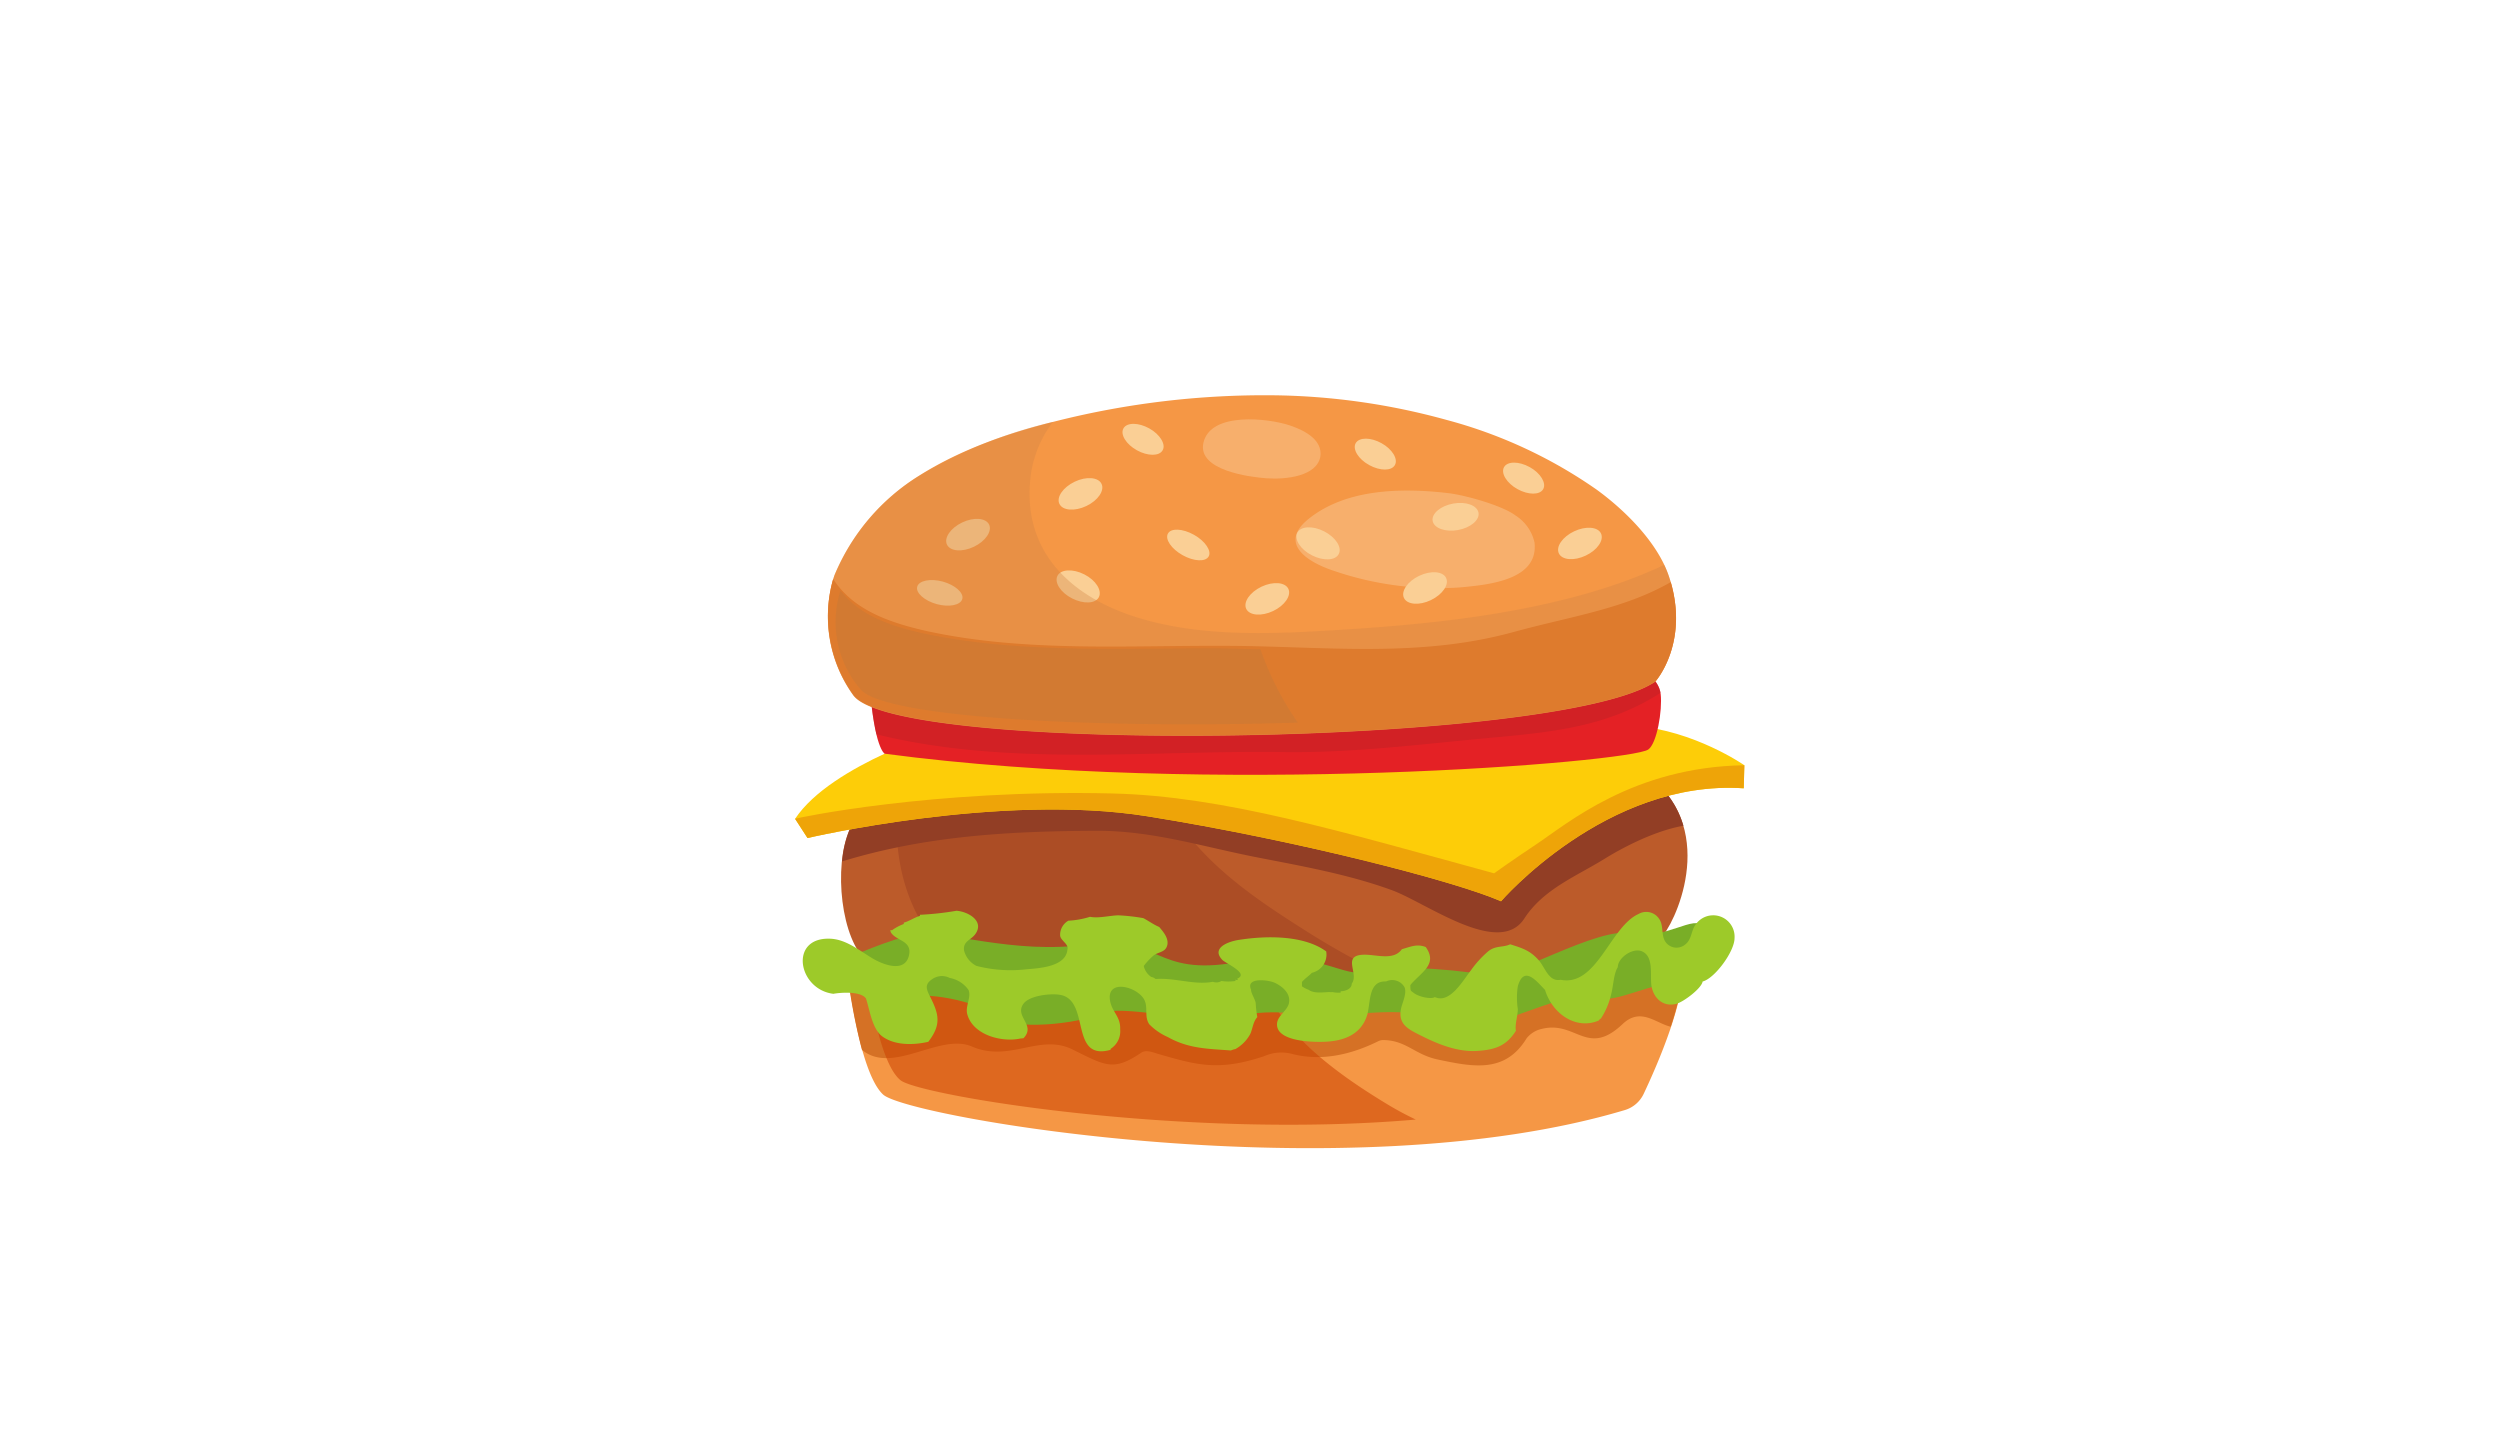 <svg xmlns="http://www.w3.org/2000/svg" viewBox="0 0 372 215"><defs><style>.cls-1{isolation:isolate;}.cls-2{fill:#f59745;}.cls-3{fill:#d57125;}.cls-4{fill:#cb4200;}.cls-13,.cls-4{opacity:0.55;}.cls-5{fill:#bc5b2a;}.cls-6{fill:#ac4d25;}.cls-7{fill:#923e25;}.cls-8{fill:#79ae27;}.cls-9{fill:#9dca29;}.cls-10{fill:#fdcd08;}.cls-11{fill:#eea408;}.cls-12{fill:#e42125;}.cls-13{fill:#c22125;}.cls-13,.cls-17,.cls-18{mix-blend-mode:multiply;}.cls-14{fill:#e57620;}.cls-15{fill:#fbe3bf;mix-blend-mode:screen;}.cls-15,.cls-18{opacity:0.32;}.cls-16{fill:#facf95;}.cls-17{fill:#d28546;opacity:0.35;}.cls-18{fill:#b8773d;}</style></defs><title>burger -svg</title><g class="cls-1"><g id="poster"><path class="cls-2" d="M126,143.72s1.67,15.74,5.42,19.16,69,14.69,110.38,2.29a4.54,4.54,0,0,0,2.79-2.43c2-4.23,6.59-14.67,5.67-19.68C249,136.69,222.15,157,126,143.72Z"/><path class="cls-3" d="M144.61,155.72c5.67,2.44,10.06-2,15,.45s6.08,3.26,10.21.47c.75-.51,1.85,0,2.57.2,5.75,1.66,8.94,2.58,15.72.32a6.26,6.26,0,0,1,4.25-.31c4.35,1.09,8.7.06,12.65-1.88a1.76,1.76,0,0,1,.9-.21c3.39.08,4.62,2.18,8.05,2.9,5.23,1.1,10,2.08,13.2-3.16a3.94,3.94,0,0,1,2.26-1.4c5.11-1.27,6.74,4.26,12-.7,2.7-2.57,4.9-.17,7.18.38,1.21-3.63,2.05-7.3,1.61-9.72-1.17-6.37-28.06,13.9-124.26.66a90.19,90.19,0,0,0,2.31,12.5C132.82,160,139.82,153.66,144.61,155.72Z"/><path class="cls-4" d="M206.71,164.48c-5.94-3.57-14-9-17.39-15.52a429.77,429.77,0,0,1-60.27-3.84S130.59,158,134,160.74c2.7,2.24,42.06,8.86,76.67,5.85Q208.62,165.62,206.71,164.48Z"/><path class="cls-5" d="M180.21,113.22s-51.26,4.57-53.76,10.14-1.29,16.61,2.65,19.76,55.64,4.27,64.09,5c32.43,3,52.23-8.15,53.56-8.32s8.75-13.68.56-22.52C239.69,109.1,189.62,114,180.21,113.22Z"/><path class="cls-6" d="M193.76,138.16c-5.74-3.64-11.51-7.54-16-12.72-2.92-3.39-5.1-7.39-7.47-11.22-10.66,1.16-27.39,3.26-36.84,5.81-.58,10.9,2.94,19.89,12.18,26,17.12,1.71,41.91,2.78,47.52,2.11,2.51-.29,8.15-1.14,14.88-2.18A113.38,113.38,0,0,1,193.76,138.16Z"/><path class="cls-7" d="M163.29,123.62c8.37,0,15.82,2.42,24,4,6.66,1.3,13.35,2.49,19.75,4.81,5.18,1.87,16,10.05,19.77,4.26,2.85-4.41,7.77-6.3,12-8.93,2.57-1.59,7.33-4.12,11.68-4.89a13.75,13.75,0,0,0-3.16-5.56c-7.62-8.22-57.69-3.34-67.1-4.1,0,0-51.26,4.57-53.76,10.14a16.3,16.3,0,0,0-1.17,4.83C137.68,124.38,150.1,123.67,163.29,123.62Z"/><path class="cls-8" d="M126,142.61s6.49-2.94,10.37-3.62,14.74,3.14,25.39,1.53,9.91,4.9,22.26,2.66,15.63,2.6,19.64,1.37,15.59,0,18.11.69,16.22-7.51,21-6.35,9.58-3,10.64-.95,3,6.71-3.74,8-9.93,3.68-12.88,2.28-19.41,7.36-21.45,4.66-9-2.55-15.1-1.82-8.36-1.31-15.69.05-17.57-1.81-20.78-.29-13.22,2.65-15.7.38-11-3.82-13.2-2.65S126.27,144.17,126,142.61Z"/><path class="cls-9" d="M132.56,138.65c0-.19-.17-.32.16-.22a7.14,7.14,0,0,1,1.76-.94l0-.2c.84-.22,1.61-.79,2.41-1a.88.88,0,0,1,0-.17,44.15,44.15,0,0,0,5.44-.6c1.8.14,4.21,1.58,2.77,3.51-.66.88-1.78,1-1.66,2.35a3.56,3.56,0,0,0,1.84,2.34,20.26,20.26,0,0,0,7.45.51c1.93-.16,5.94-.37,6.11-3,.2-.75-1-1.25-1.09-2a2.41,2.41,0,0,1,1.22-2.23,12.84,12.84,0,0,0,3.22-.58c1.23.26,2.93-.19,4.22-.22a28.76,28.76,0,0,1,3.72.42c.77.4,1.58,1,2.36,1.31.62.74,1.66,1.9,1.07,3.06-.34.68-1.27.73-1.84,1.13a9.64,9.64,0,0,0-1.53,1.62,2.66,2.66,0,0,0,1.12,1.63,1.38,1.38,0,0,1,.65.31c2.84-.23,5.74.94,8.53.41a1.4,1.4,0,0,0,1.26-.12,6.88,6.88,0,0,0,2.08,0,.75.75,0,0,0,0-.21.66.66,0,0,0,.33.07.21.21,0,0,0-.06-.21c1.84-.74-1.71-2.27-2.21-2.78-1.74-1.8.93-2.78,2.56-3,3.87-.6,9.51-.74,12.89,1.73a2.78,2.78,0,0,1-2.13,3.18c-.32.37-1.07.87-1.48,1.37,0,.1,0,.49,0,.64a3.78,3.78,0,0,0,1,.52c.79.61,2.3.35,3.08.34a1.67,1.67,0,0,0,.44,0,4.68,4.68,0,0,0,1.24.08,1.5,1.5,0,0,1,0-.2c.59,0,1.66-.3,1.65-1.14,1.14-1.5-1.55-4.2,1.77-4.3,1.88-.05,4.44.94,5.69-.82,1.33-.37,2.25-.83,3.55-.32,1.77,2.49-.47,3.62-2.13,5.46,0,0-.09.13-.16.2,0,.26,0,.52.06.79.08.11.2.19.28.31a.47.47,0,0,0-.06-.15c.55.72,2.78,1.24,3.36.83,2.24,1.06,4.21-2.5,5.39-4a15.44,15.44,0,0,1,2.61-2.85c1.13-.85,2.18-.5,3.21-1,1.81.57,3,.92,4.31,2.44.91,1.08,1.47,3.19,3.19,2.84,5.4,1.08,7.36-7.85,11.57-9.77a2.3,2.3,0,0,1,3.15.78c.63,1,.24,2.29.84,3.27a2,2,0,0,0,2.94.51c1.07-.76.9-2.16,1.65-3.08a3.18,3.18,0,0,1,5.74,2.09c0,2-2.95,6-4.75,6.46-.15,1-2.78,3-3.9,3.32-2.16.56-3.6-1.1-3.75-3-.13-1.63.32-4.14-1.42-4.83-1.37-.54-3.55,1-3.55,2.37-.63,1-.65,2.8-1,4.08a10.9,10.9,0,0,1-1.5,3.54c-.24.19-.26.19-.33.32-3.35,1.44-6.89-.95-8-4.55-1.13-1.14-3.12-3.81-4.05-.54a11.33,11.33,0,0,0,0,3.39c0,1-.46,2.32-.28,3.23-1.39,2.2-3,2.83-5.81,3s-5.66-.95-8.15-2.2c-2-1-3.72-1.73-3.09-4.28.18-.74.85-2.16.47-3a2.1,2.1,0,0,0-2.74-.86c-2.77-.12-2.25,3.31-2.86,5.14-.89,2.64-3.19,3.62-5.84,3.81-1.86.13-7.69.09-7.53-2.66.07-1.21,1.56-1.94,1.78-3.09.26-1.41-.93-2.44-2.11-3-.9-.43-4.36-.88-3.54,1,0,.58.54,1.28.7,2a15.28,15.28,0,0,0,.24,2.11c-.66.69-.71,1.87-1.09,2.58a5.65,5.65,0,0,1-2.17,2.17,2.93,2.93,0,0,0-.67.21c-3.39-.26-6.27-.24-9.4-2a8.86,8.86,0,0,1-2.74-1.89c-.78-1.11-.16-2.43-.73-3.62-1-2-5.71-3.24-5.11.14.3,1.65,1.58,2.34,1.5,4.2a3.1,3.1,0,0,1-1.41,2.92.12.12,0,0,0,0,.15c-6.15,1.74-3-7.28-7.44-8.16-1.4-.28-4.63.06-5.54,1.31-1.39,1.91,1.92,3.16,0,5.13l-.51.05c-2.7.58-7-.51-7.85-3.62-.33-1.22.64-2.53.18-3.62a4.36,4.36,0,0,0-2.79-1.78,2.52,2.52,0,0,0-2.61.18c-1.16.77-.88,1.49-.31,2.61,1.36,2.67,1.66,4.2-.27,6.71-2.11.49-4.95.59-6.84-.8-1.53-1.12-1.88-4-2.43-5.63-.74-1.12-3.72-.92-4.85-.71-5.3-.65-6.64-8.46-.46-8.2,2.34.1,4.27,1.72,6.27,2.92,1.53.92,4.93,2.29,5.46-.56.42-2.25-2.26-2-2.85-3.57C132.6,138.25,132.31,138.81,132.56,138.65Z"/><path class="cls-10" d="M141.12,108.48s-17.41,5.2-22.81,13.36l1.85,2.86s28.68-6.75,50.56-3.24,45.64,9.58,52.63,12.65c0,0,15.71-18.2,36.12-16.81l.09-3.43s-7.46-5.2-16.36-5.86S174.86,114.78,141.12,108.48Z"/><path class="cls-11" d="M228.6,125.63c-3.41,2.26-6.28,4.32-6.28,4.32-23-6.29-40.25-11.47-56.72-11.88-26.81-.67-47.23,3.68-47.29,3.77l1.85,2.86s28.68-6.75,50.56-3.24,45.64,9.58,52.63,12.65c0,0,15.71-18.2,36.12-16.81l.09-3.43C243,114.12,233.18,122.59,228.6,125.63Z"/><path class="cls-12" d="M243.93,99.4s2.91,1.44,3.18,3.88-.56,7.35-1.85,8.25c-2.74,1.9-65.12,7.07-113.63.62,0,0-1.56-.85-2.21-10.26,0,0,14.08,5.62,65,5C234.73,106.35,243.93,99.4,243.93,99.4Z"/><path class="cls-13" d="M191,111.91c10.43.15,21-1.24,31.37-2.18,9.26-.84,17.1-1.75,24.71-6.63-.39-2.33-3.14-3.7-3.14-3.7s-9.2,6.95-49.53,7.46c-50.9.65-65-5-65-5a46.38,46.38,0,0,0,1,7.4C150,114.12,171,111.62,191,111.91Z"/><path class="cls-2" d="M189.6,58.82a127.18,127.18,0,0,0-32.36,3.82c-7.1,1.75-14.19,4.19-20.41,8.1a31.75,31.75,0,0,0-12.68,14.9,20,20,0,0,0,2.8,17.77c6.27,9,105.22,7.68,119.37-2,0,0,5.23-5.86,2.05-15.56-1.67-5.09-6.57-9.93-10.8-13A70.65,70.65,0,0,0,215.2,62.47,100.68,100.68,0,0,0,189.6,58.82Z"/><path class="cls-14" d="M225.38,94c-14.14,3.92-27.94,2.2-42.39,2.1-14.86-.1-30.19,1-44.82-2.14-6.5-1.42-11.38-3.48-14.2-7.81a20.1,20.1,0,0,0,3,17.23c6.27,9,105.22,7.68,119.37-2,0,0,4.92-5.54,2.27-14.76C241.63,90.62,233.79,91.7,225.38,94Z"/><path class="cls-15" d="M191.92,63.3c-3.14-1.06-11.85-2.1-12.86,2.63-.86,4.06,6.87,5.06,9.42,5.24,2.9.21,7.51-.31,8-3.28C196.76,65.6,194.51,64.17,191.92,63.3Z"/><path class="cls-15" d="M215.58,73.39c-7.28-.87-15.4-.59-20.88,3.84-4.45,3.59-.28,6.34,3.6,7.65a47.9,47.9,0,0,0,18.92,2.53c4.19-.39,11.78-1.06,11.11-6.71a6.42,6.42,0,0,0-2.83-4C223.51,75.2,218,73.68,215.58,73.39Z"/><path class="cls-16" d="M163.91,72c.48,1-.54,2.48-2.27,3.3s-3.52.68-4-.32.54-2.47,2.27-3.3S163.44,71,163.91,72Z"/><path class="cls-16" d="M191.71,87.62c.47,1-.54,2.48-2.27,3.3s-3.52.68-4-.32.54-2.48,2.27-3.3S191.23,86.62,191.71,87.62Z"/><path class="cls-16" d="M215.18,86c.48,1-.54,2.47-2.27,3.3s-3.52.68-4-.32.54-2.48,2.27-3.3S214.71,85,215.18,86Z"/><path class="cls-16" d="M147.18,78.06c.47,1-.54,2.47-2.27,3.3s-3.52.68-4-.32.54-2.48,2.27-3.3S146.7,77.06,147.18,78.06Z"/><path class="cls-16" d="M238.23,79.38c.47,1-.54,2.47-2.27,3.29s-3.52.68-4-.32.54-2.47,2.27-3.29S237.76,78.38,238.23,79.38Z"/><path class="cls-16" d="M199.21,82.43c-.5,1-2.29,1.07-4,.2s-2.67-2.38-2.17-3.36,2.29-1.08,4-.2S199.72,81.45,199.21,82.43Z"/><path class="cls-16" d="M220,76.28c.2,1.09-1.17,2.25-3.05,2.59s-3.57-.27-3.77-1.35,1.17-2.25,3.06-2.59S219.78,75.19,220,76.28Z"/><path class="cls-16" d="M163.52,88.84c-.5,1-2.29,1.07-4,.2s-2.67-2.38-2.17-3.36,2.29-1.08,4-.21S164,87.85,163.52,88.84Z"/><path class="cls-16" d="M179.85,82.8c-.47.83-2.2.75-3.88-.19s-2.65-2.38-2.18-3.22,2.2-.75,3.88.19S180.32,82,179.85,82.8Z"/><path class="cls-16" d="M143.19,89.13c-.26.93-2,1.26-3.81.76s-3.15-1.67-2.9-2.59,2-1.26,3.81-.76S143.44,88.21,143.19,89.13Z"/><path class="cls-16" d="M207.56,69.2c-.5.9-2.21.89-3.83,0s-2.51-2.37-2-3.26,2.22-.89,3.83,0S208.07,68.31,207.56,69.2Z"/><path class="cls-16" d="M229.63,72.78c-.5.9-2.22.89-3.83,0s-2.51-2.37-2-3.27,2.22-.89,3.83,0S230.13,71.89,229.63,72.78Z"/><path class="cls-16" d="M173,67c-.5.9-2.22.89-3.83,0s-2.51-2.36-2-3.26,2.22-.89,3.83,0S173.52,66.13,173,67Z"/><path class="cls-17" d="M247.64,84.05c-14,6.61-32.14,8.63-46.6,9.56-10.45.67-21.86,1.42-32-1.79s-17.15-10.19-15.63-21.3a16.82,16.82,0,0,1,3.27-7.74,68.5,68.5,0,0,0-19.86,8,31.75,31.75,0,0,0-12.68,14.9,20,20,0,0,0,2.8,17.77c6.27,9,105.22,7.68,119.37-2,0,0,5.23-5.86,2.05-15.56A15.87,15.87,0,0,0,247.64,84.05Z"/><path class="cls-18" d="M187.55,96.6c-1.78,0-3.56-.09-5.35-.11-14.38-.12-29.2.8-43.37-1.95-6.3-1.23-11-3-13.76-6.69A15.38,15.38,0,0,0,128,102.53c3.43,4.31,35.43,5.93,65.12,5A45.43,45.43,0,0,1,187.55,96.6Z"/></g></g></svg>